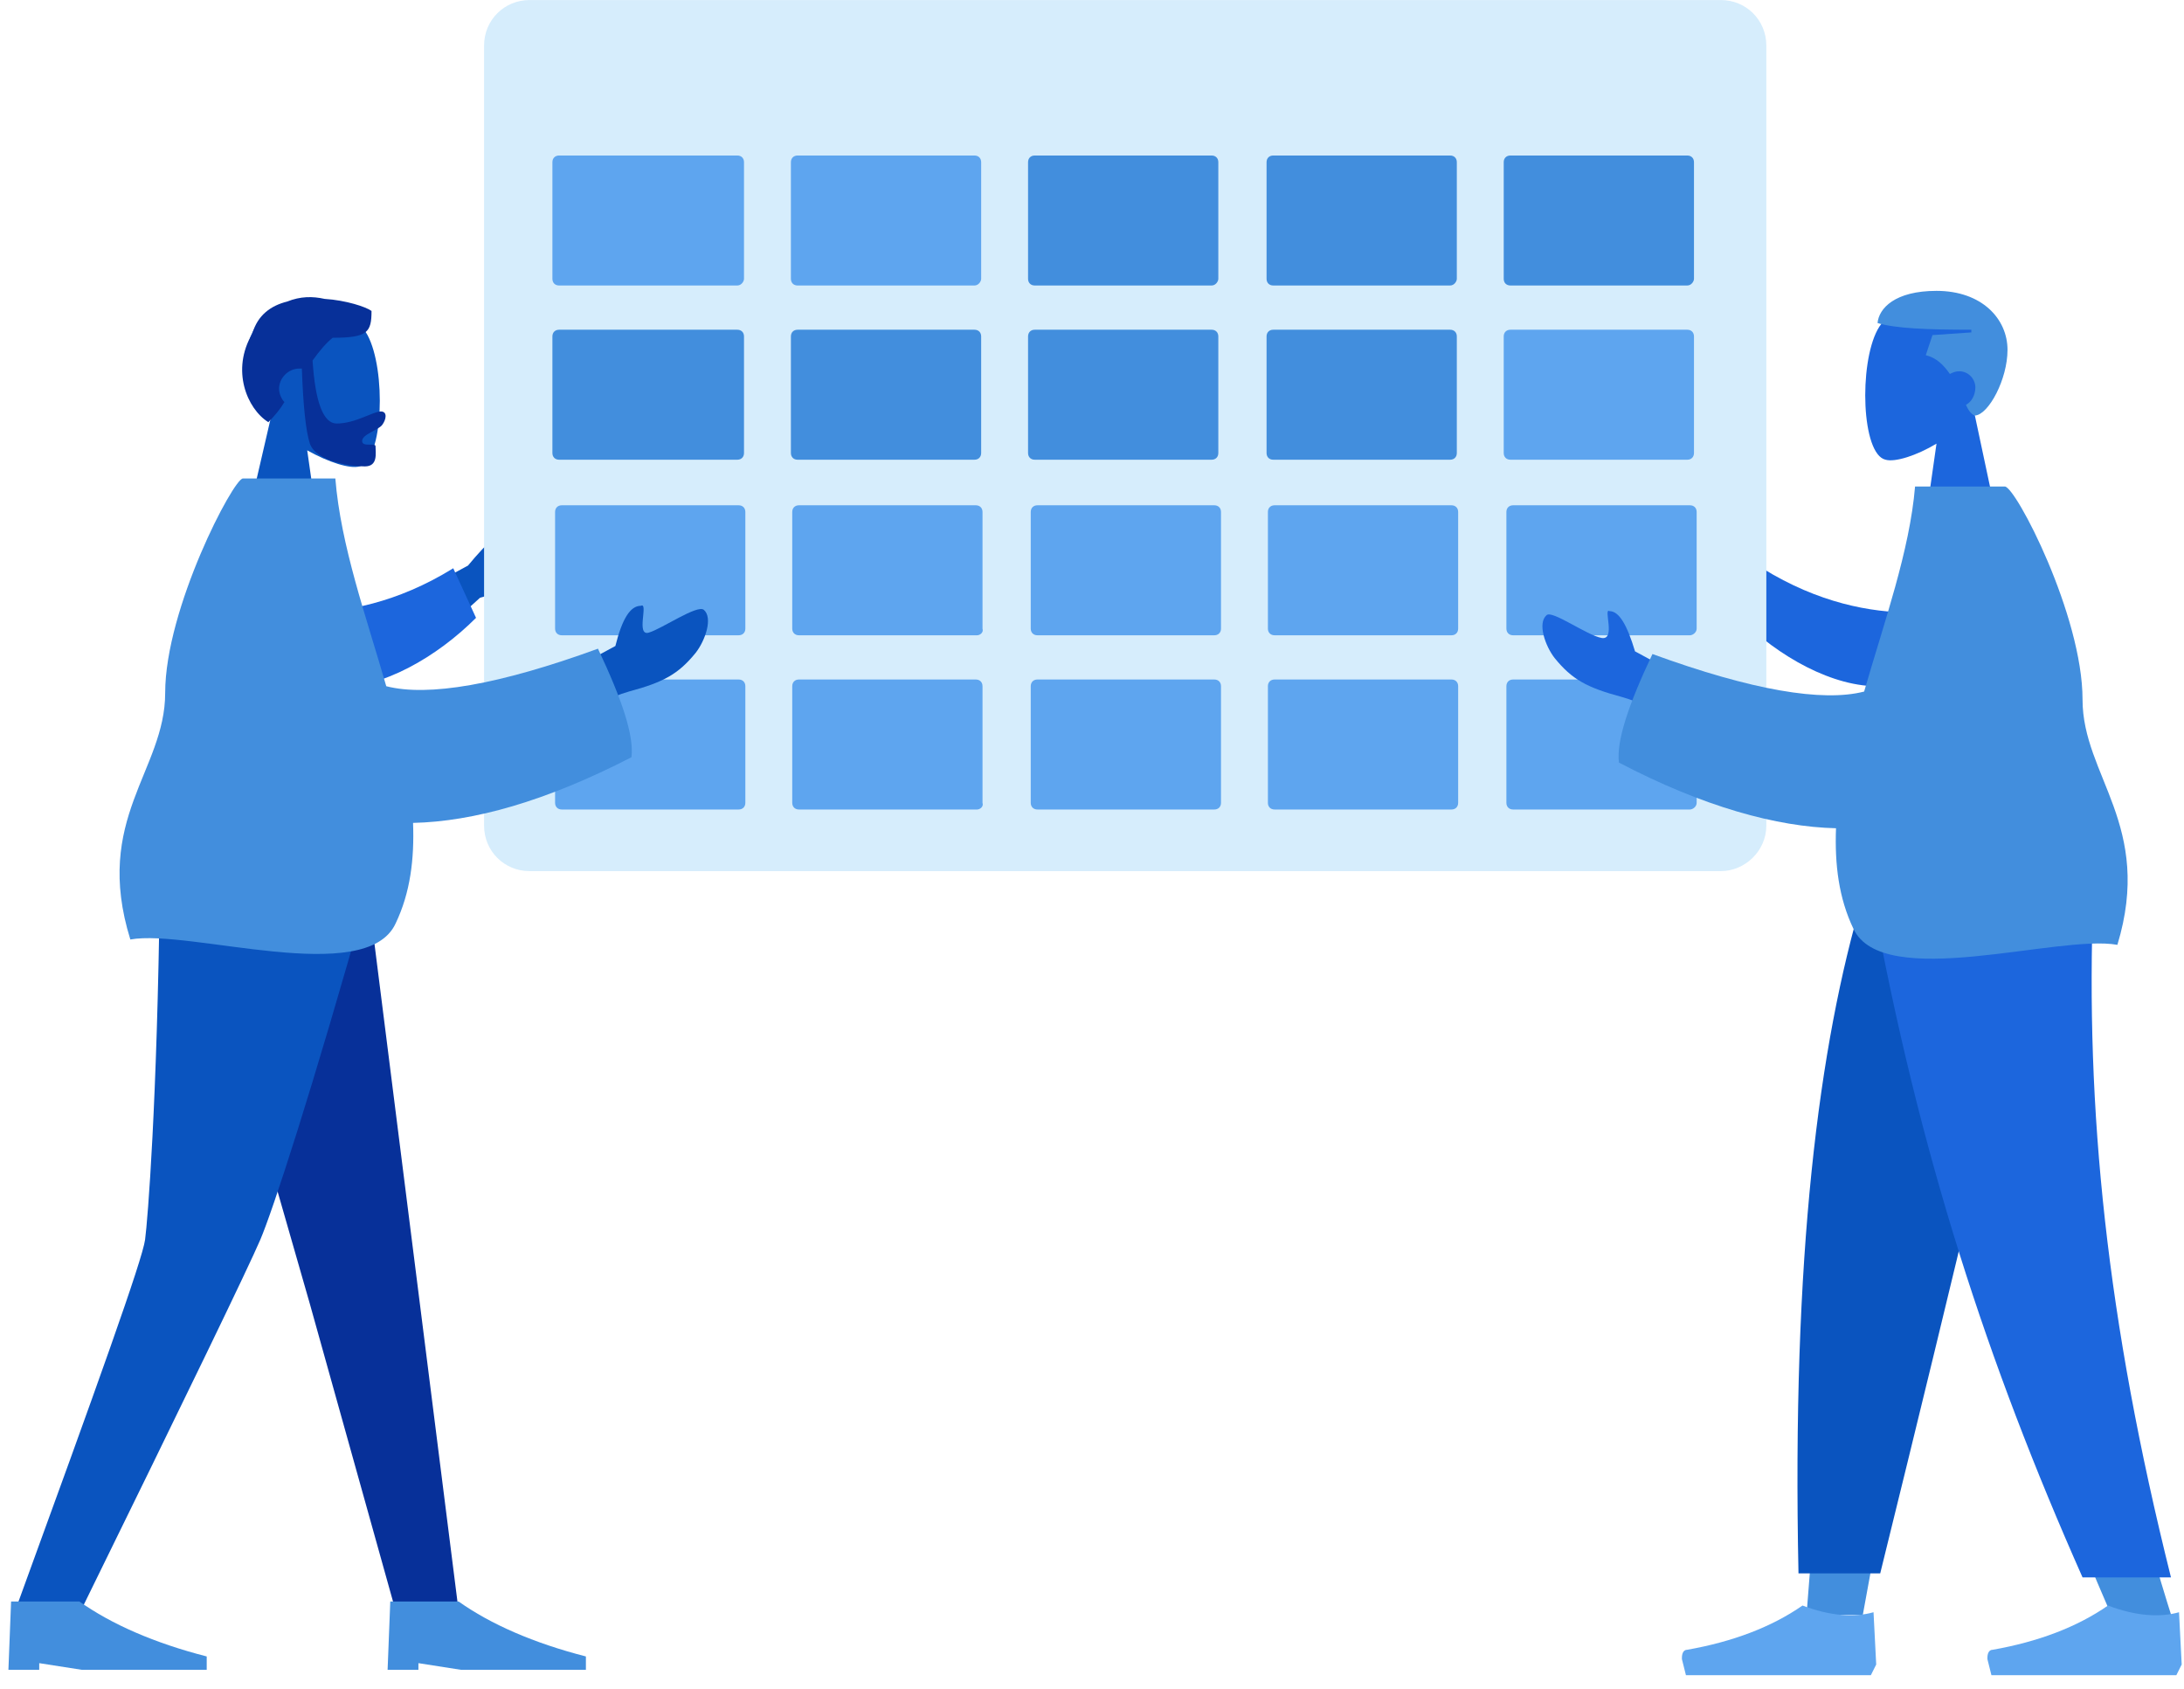 <svg width="163" height="126" viewBox="0 0 163 126" fill="none" xmlns="http://www.w3.org/2000/svg">
<path d="M142.628 45.703C139.628 45.703 135.728 45.003 131.528 42.403L129.828 46.103C132.728 49.003 136.828 51.303 140.328 51.203C143.228 51.103 144.728 47.703 142.628 45.703Z" fill="#1C66DD"/>
<path d="M29.628 50.203L35.828 44.603C39.028 43.703 40.528 43.103 40.228 42.603C39.828 42.003 38.928 42.503 38.628 42.103C38.328 41.703 38.928 40.403 39.628 39.203C40.328 38.003 39.628 38.103 39.128 38.303C37.728 39.203 36.328 40.503 34.928 42.203L26.428 46.803L29.628 50.203Z" fill="#0A54BF"/>
<path d="M22.728 45.703C25.728 45.703 29.628 45.003 33.828 42.403L35.528 46.103C32.628 49.003 28.528 51.403 24.928 51.303C22.128 51.103 20.628 47.703 22.728 45.703Z" fill="#1C66DD"/>
<path d="M128.428 65.003H39.528C37.628 65.003 36.128 63.503 36.128 61.603V3.403C36.128 1.503 37.628 0.003 39.528 0.003H128.428C130.328 0.003 131.828 1.503 131.828 3.403V61.603C131.828 63.503 130.228 65.003 128.428 65.003Z" fill="#D6EDFC"/>
<path d="M55.028 21.303H41.728C41.428 21.303 41.228 21.104 41.228 20.803V12.104C41.228 11.803 41.428 11.604 41.728 11.604H55.028C55.328 11.604 55.528 11.803 55.528 12.104V20.803C55.528 21.003 55.328 21.303 55.028 21.303Z" fill="#5EA5EF"/>
<path d="M72.728 21.303H59.528C59.228 21.303 59.028 21.104 59.028 20.803V12.104C59.028 11.803 59.228 11.604 59.528 11.604H72.728C73.028 11.604 73.228 11.803 73.228 12.104V20.803C73.228 21.003 73.028 21.303 72.728 21.303Z" fill="#5EA5EF"/>
<path d="M90.428 21.303H77.228C76.928 21.303 76.728 21.104 76.728 20.803V12.104C76.728 11.803 76.928 11.604 77.228 11.604H90.428C90.728 11.604 90.928 11.803 90.928 12.104V20.803C90.928 21.003 90.728 21.303 90.428 21.303Z" fill="#428EDD"/>
<path d="M108.228 21.303H95.028C94.728 21.303 94.528 21.104 94.528 20.803V12.104C94.528 11.803 94.728 11.604 95.028 11.604H108.228C108.528 11.604 108.728 11.803 108.728 12.104V20.803C108.728 21.003 108.528 21.303 108.228 21.303Z" fill="#428EDD"/>
<path d="M125.928 21.303H112.728C112.428 21.303 112.228 21.104 112.228 20.803V12.104C112.228 11.803 112.428 11.604 112.728 11.604H125.928C126.228 11.604 126.428 11.803 126.428 12.104V20.803C126.428 21.003 126.228 21.303 125.928 21.303Z" fill="#428EDD"/>
<path d="M55.028 34.303H41.728C41.428 34.303 41.228 34.103 41.228 33.803V25.104C41.228 24.803 41.428 24.604 41.728 24.604H55.028C55.328 24.604 55.528 24.803 55.528 25.104V33.803C55.528 34.103 55.328 34.303 55.028 34.303Z" fill="#428EDD"/>
<path d="M72.728 34.303H59.528C59.228 34.303 59.028 34.103 59.028 33.803V25.104C59.028 24.803 59.228 24.604 59.528 24.604H72.728C73.028 24.604 73.228 24.803 73.228 25.104V33.803C73.228 34.103 73.028 34.303 72.728 34.303Z" fill="#428EDD"/>
<path d="M90.428 34.303H77.228C76.928 34.303 76.728 34.103 76.728 33.803V25.104C76.728 24.803 76.928 24.604 77.228 24.604H90.428C90.728 24.604 90.928 24.803 90.928 25.104V33.803C90.928 34.103 90.728 34.303 90.428 34.303Z" fill="#428EDD"/>
<path d="M108.228 34.303H95.028C94.728 34.303 94.528 34.103 94.528 33.803V25.104C94.528 24.803 94.728 24.604 95.028 24.604H108.228C108.528 24.604 108.728 24.803 108.728 25.104V33.803C108.728 34.103 108.528 34.303 108.228 34.303Z" fill="#428EDD"/>
<path d="M125.928 34.303H112.728C112.428 34.303 112.228 34.103 112.228 33.803V25.104C112.228 24.803 112.428 24.604 112.728 24.604H125.928C126.228 24.604 126.428 24.803 126.428 25.104V33.803C126.428 34.103 126.228 34.303 125.928 34.303Z" fill="#5EA5EF"/>
<path d="M55.128 47.404H41.928C41.628 47.404 41.428 47.204 41.428 46.904V38.204C41.428 37.904 41.628 37.704 41.928 37.704H55.128C55.428 37.704 55.628 37.904 55.628 38.204V46.904C55.628 47.204 55.428 47.404 55.128 47.404Z" fill="#5EA5EF"/>
<path d="M72.928 47.404H59.628C59.328 47.404 59.128 47.204 59.128 46.904V38.204C59.128 37.904 59.328 37.704 59.628 37.704H72.828C73.128 37.704 73.328 37.904 73.328 38.204V46.904C73.428 47.204 73.128 47.404 72.928 47.404Z" fill="#5EA5EF"/>
<path d="M90.628 47.404H77.428C77.128 47.404 76.928 47.204 76.928 46.904V38.204C76.928 37.904 77.128 37.704 77.428 37.704H90.628C90.928 37.704 91.128 37.904 91.128 38.204V46.904C91.128 47.204 90.928 47.404 90.628 47.404Z" fill="#5EA5EF"/>
<path d="M108.328 47.404H95.128C94.828 47.404 94.628 47.204 94.628 46.904V38.204C94.628 37.904 94.828 37.704 95.128 37.704H108.328C108.628 37.704 108.828 37.904 108.828 38.204V46.904C108.828 47.204 108.628 47.404 108.328 47.404Z" fill="#5EA5EF"/>
<path d="M126.128 47.404H112.928C112.628 47.404 112.428 47.204 112.428 46.904V38.204C112.428 37.904 112.628 37.704 112.928 37.704H126.128C126.428 37.704 126.628 37.904 126.628 38.204V46.904C126.628 47.204 126.328 47.404 126.128 47.404Z" fill="#5EA5EF"/>
<path d="M55.128 60.404H41.928C41.628 60.404 41.428 60.204 41.428 59.904V51.204C41.428 50.904 41.628 50.704 41.928 50.704H55.128C55.428 50.704 55.628 50.904 55.628 51.204V59.904C55.628 60.204 55.428 60.404 55.128 60.404Z" fill="#5EA5EF"/>
<path d="M72.928 60.404H59.628C59.328 60.404 59.128 60.204 59.128 59.904V51.204C59.128 50.904 59.328 50.704 59.628 50.704H72.828C73.128 50.704 73.328 50.904 73.328 51.204V59.904C73.428 60.204 73.128 60.404 72.928 60.404Z" fill="#5EA5EF"/>
<path d="M90.628 60.404H77.428C77.128 60.404 76.928 60.204 76.928 59.904V51.204C76.928 50.904 77.128 50.704 77.428 50.704H90.628C90.928 50.704 91.128 50.904 91.128 51.204V59.904C91.128 60.204 90.928 60.404 90.628 60.404Z" fill="#5EA5EF"/>
<path d="M108.328 60.404H95.128C94.828 60.404 94.628 60.204 94.628 59.904V51.204C94.628 50.904 94.828 50.704 95.128 50.704H108.328C108.628 50.704 108.828 50.904 108.828 51.204V59.904C108.828 60.204 108.628 60.404 108.328 60.404Z" fill="#5EA5EF"/>
<path d="M126.128 60.404H112.928C112.628 60.404 112.428 60.204 112.428 59.904V51.204C112.428 50.904 112.628 50.704 112.928 50.704H126.128C126.428 50.704 126.628 50.904 126.628 51.204V59.904C126.628 60.204 126.328 60.404 126.128 60.404Z" fill="#5EA5EF"/>
<path d="M14.228 66.303L23.128 97.303L29.528 120.203H34.228L27.428 66.303H14.228Z" fill="#073099"/>
<path d="M11.928 66.303C11.728 82.303 11.028 91.003 10.828 92.503C10.628 94.003 7.328 103.203 1.128 120.203H6.028C14.028 103.903 18.528 94.603 19.428 92.503C20.328 90.403 23.228 81.603 27.528 66.303H11.928Z" fill="#0A54BF"/>
<path d="M0.628 124.603L0.828 119.503H5.928C8.328 121.203 11.528 122.603 15.428 123.603V124.603H6.128L2.928 124.103V124.603H0.628Z" fill="#428EDD"/>
<path d="M28.928 124.603L29.128 119.503H34.228C36.628 121.203 39.828 122.603 43.728 123.603V124.603H34.428L31.228 124.103V124.603H28.928Z" fill="#428EDD"/>
<path d="M20.228 31.103C19.128 29.803 18.328 28.203 18.428 26.403C18.828 21.203 26.028 22.303 27.428 25.003C28.828 27.603 28.628 34.303 26.828 34.803C26.128 35.003 24.528 34.503 22.928 33.603L23.928 40.603H18.028L20.228 31.103Z" fill="#0A54BF"/>
<path d="M23.328 26.903C23.528 30.003 24.128 31.603 25.128 31.603C26.528 31.603 27.828 30.703 28.428 30.703C28.928 30.703 28.828 31.303 28.528 31.703C28.228 32.103 27.028 32.403 27.028 32.903C27.028 33.403 28.028 33.003 28.028 33.303C28.028 33.803 28.228 34.803 27.228 34.803C26.328 34.803 23.628 34.503 23.128 33.103C22.828 32.203 22.628 30.303 22.528 27.503C22.428 27.503 22.428 27.503 22.328 27.503C21.528 27.503 20.828 28.203 20.828 29.003C20.828 29.403 21.028 29.803 21.228 30.003C20.928 30.503 20.528 31.003 20.028 31.503C18.428 30.503 17.228 27.603 18.828 24.903C19.228 23.503 20.228 22.803 21.428 22.503C22.428 22.103 23.328 22.103 24.228 22.303C25.828 22.403 27.328 22.903 27.728 23.203C27.728 24.803 27.428 25.203 24.828 25.203C24.328 25.603 23.828 26.203 23.328 26.903Z" fill="#073099"/>
<path d="M42.228 50.204L45.928 48.204C46.428 46.204 47.028 45.204 47.828 45.204C48.428 44.904 47.428 47.504 48.428 47.204C49.428 46.904 52.028 45.104 52.528 45.504C53.228 46.104 52.628 47.804 51.928 48.704C50.628 50.304 49.528 50.904 46.928 51.604C45.528 52.004 44.028 52.804 42.428 53.904L42.228 50.204Z" fill="#0A54BF"/>
<path d="M28.828 51.204C31.928 52.004 37.228 51.104 44.628 48.404C46.428 52.204 47.328 54.904 47.128 56.504C40.728 59.804 35.328 61.304 30.828 61.404C30.928 64.104 30.628 66.604 29.528 68.904C27.328 73.704 14.128 69.304 9.728 70.104C6.928 61.104 12.328 57.504 12.328 51.704C12.328 45.404 17.428 35.704 18.128 35.704H25.028C25.428 40.704 27.328 46.004 28.828 51.204Z" fill="#428EDD"/>
<path d="M152.128 66.903L143.228 97.503L139.028 120.503H134.828L139.028 66.903H152.128Z" fill="#428EDD"/>
<path d="M156.128 66.903C155.528 82.803 155.728 91.503 155.928 93.003C156.128 94.503 156.828 104.103 162.228 121.103H157.828C150.728 104.803 148.228 95.103 147.428 93.003C146.628 90.903 144.228 82.203 140.728 66.903H156.128Z" fill="#428EDD"/>
<path d="M152.328 66.903C150.028 77.503 146.028 94.303 140.328 117.403H134.228C133.728 93.703 135.728 78.003 139.028 66.903H152.328Z" fill="#0A54BF"/>
<path d="M156.228 66.903C155.628 82.803 157.228 98.503 162.028 117.703H155.428C148.328 101.703 143.228 86.103 139.728 66.903H156.228Z" fill="#1C66DD"/>
<path d="M162.828 124.203L162.628 120.303C161.228 120.703 159.428 120.603 157.328 119.803C155.028 121.403 152.128 122.503 148.728 123.103C148.428 123.103 148.328 123.403 148.328 123.703C148.328 123.703 148.328 123.703 148.328 123.803L148.628 125.003H157.328H162.428L162.828 124.203Z" fill="#5EA5EF"/>
<path d="M140.028 124.203L139.828 120.303C138.428 120.703 136.628 120.603 134.528 119.803C132.228 121.403 129.328 122.503 125.928 123.103C125.628 123.103 125.528 123.403 125.528 123.703C125.528 123.703 125.528 123.703 125.528 123.803L125.828 125.003H134.528H139.628L140.028 124.203Z" fill="#5EA5EF"/>
<path d="M147.328 30.704C148.428 29.404 149.228 27.804 149.128 26.004C148.728 20.804 141.528 21.904 140.128 24.604C138.728 27.204 138.928 33.904 140.728 34.304C141.428 34.504 143.028 34.004 144.528 33.104L143.528 40.104H149.328L147.328 30.704Z" fill="#1C66DD"/>
<path d="M145.528 27.904C145.728 27.804 145.928 27.704 146.228 27.704C146.928 27.704 147.428 28.304 147.428 28.904C147.428 29.504 147.128 30.004 146.728 30.204C146.928 30.704 147.228 31.004 147.428 31.004C148.428 30.904 149.828 28.304 149.828 26.104C149.828 23.804 147.928 21.704 144.528 21.704C141.428 21.704 140.228 23.004 140.128 24.104C141.428 24.504 143.828 24.604 147.128 24.604V24.804L144.228 25.004L143.728 26.504C144.528 26.704 145.028 27.204 145.528 27.904Z" fill="#428EDD"/>
<path d="M125.528 54.303C123.928 53.103 122.428 52.403 121.028 52.003C118.428 51.303 117.328 50.703 116.028 49.103C115.328 48.203 114.728 46.503 115.428 45.903C115.828 45.503 118.428 47.403 119.528 47.603C120.628 47.803 119.628 45.303 120.128 45.603C120.828 45.603 121.428 46.603 122.028 48.603L125.728 50.603L125.528 54.303Z" fill="#1C66DD"/>
<path d="M139.128 51.603C136.028 52.403 130.728 51.503 123.328 48.803C121.528 52.603 120.628 55.303 120.828 56.903C127.128 60.203 132.628 61.703 137.028 61.803C136.928 64.503 137.228 67.003 138.328 69.303C140.528 74.003 153.628 69.703 158.028 70.503C160.728 61.603 155.428 57.903 155.428 52.203C155.428 45.903 150.428 36.303 149.628 36.303H142.928C142.528 41.103 140.628 46.403 139.128 51.603Z" fill="#428EDD"/>
</svg>